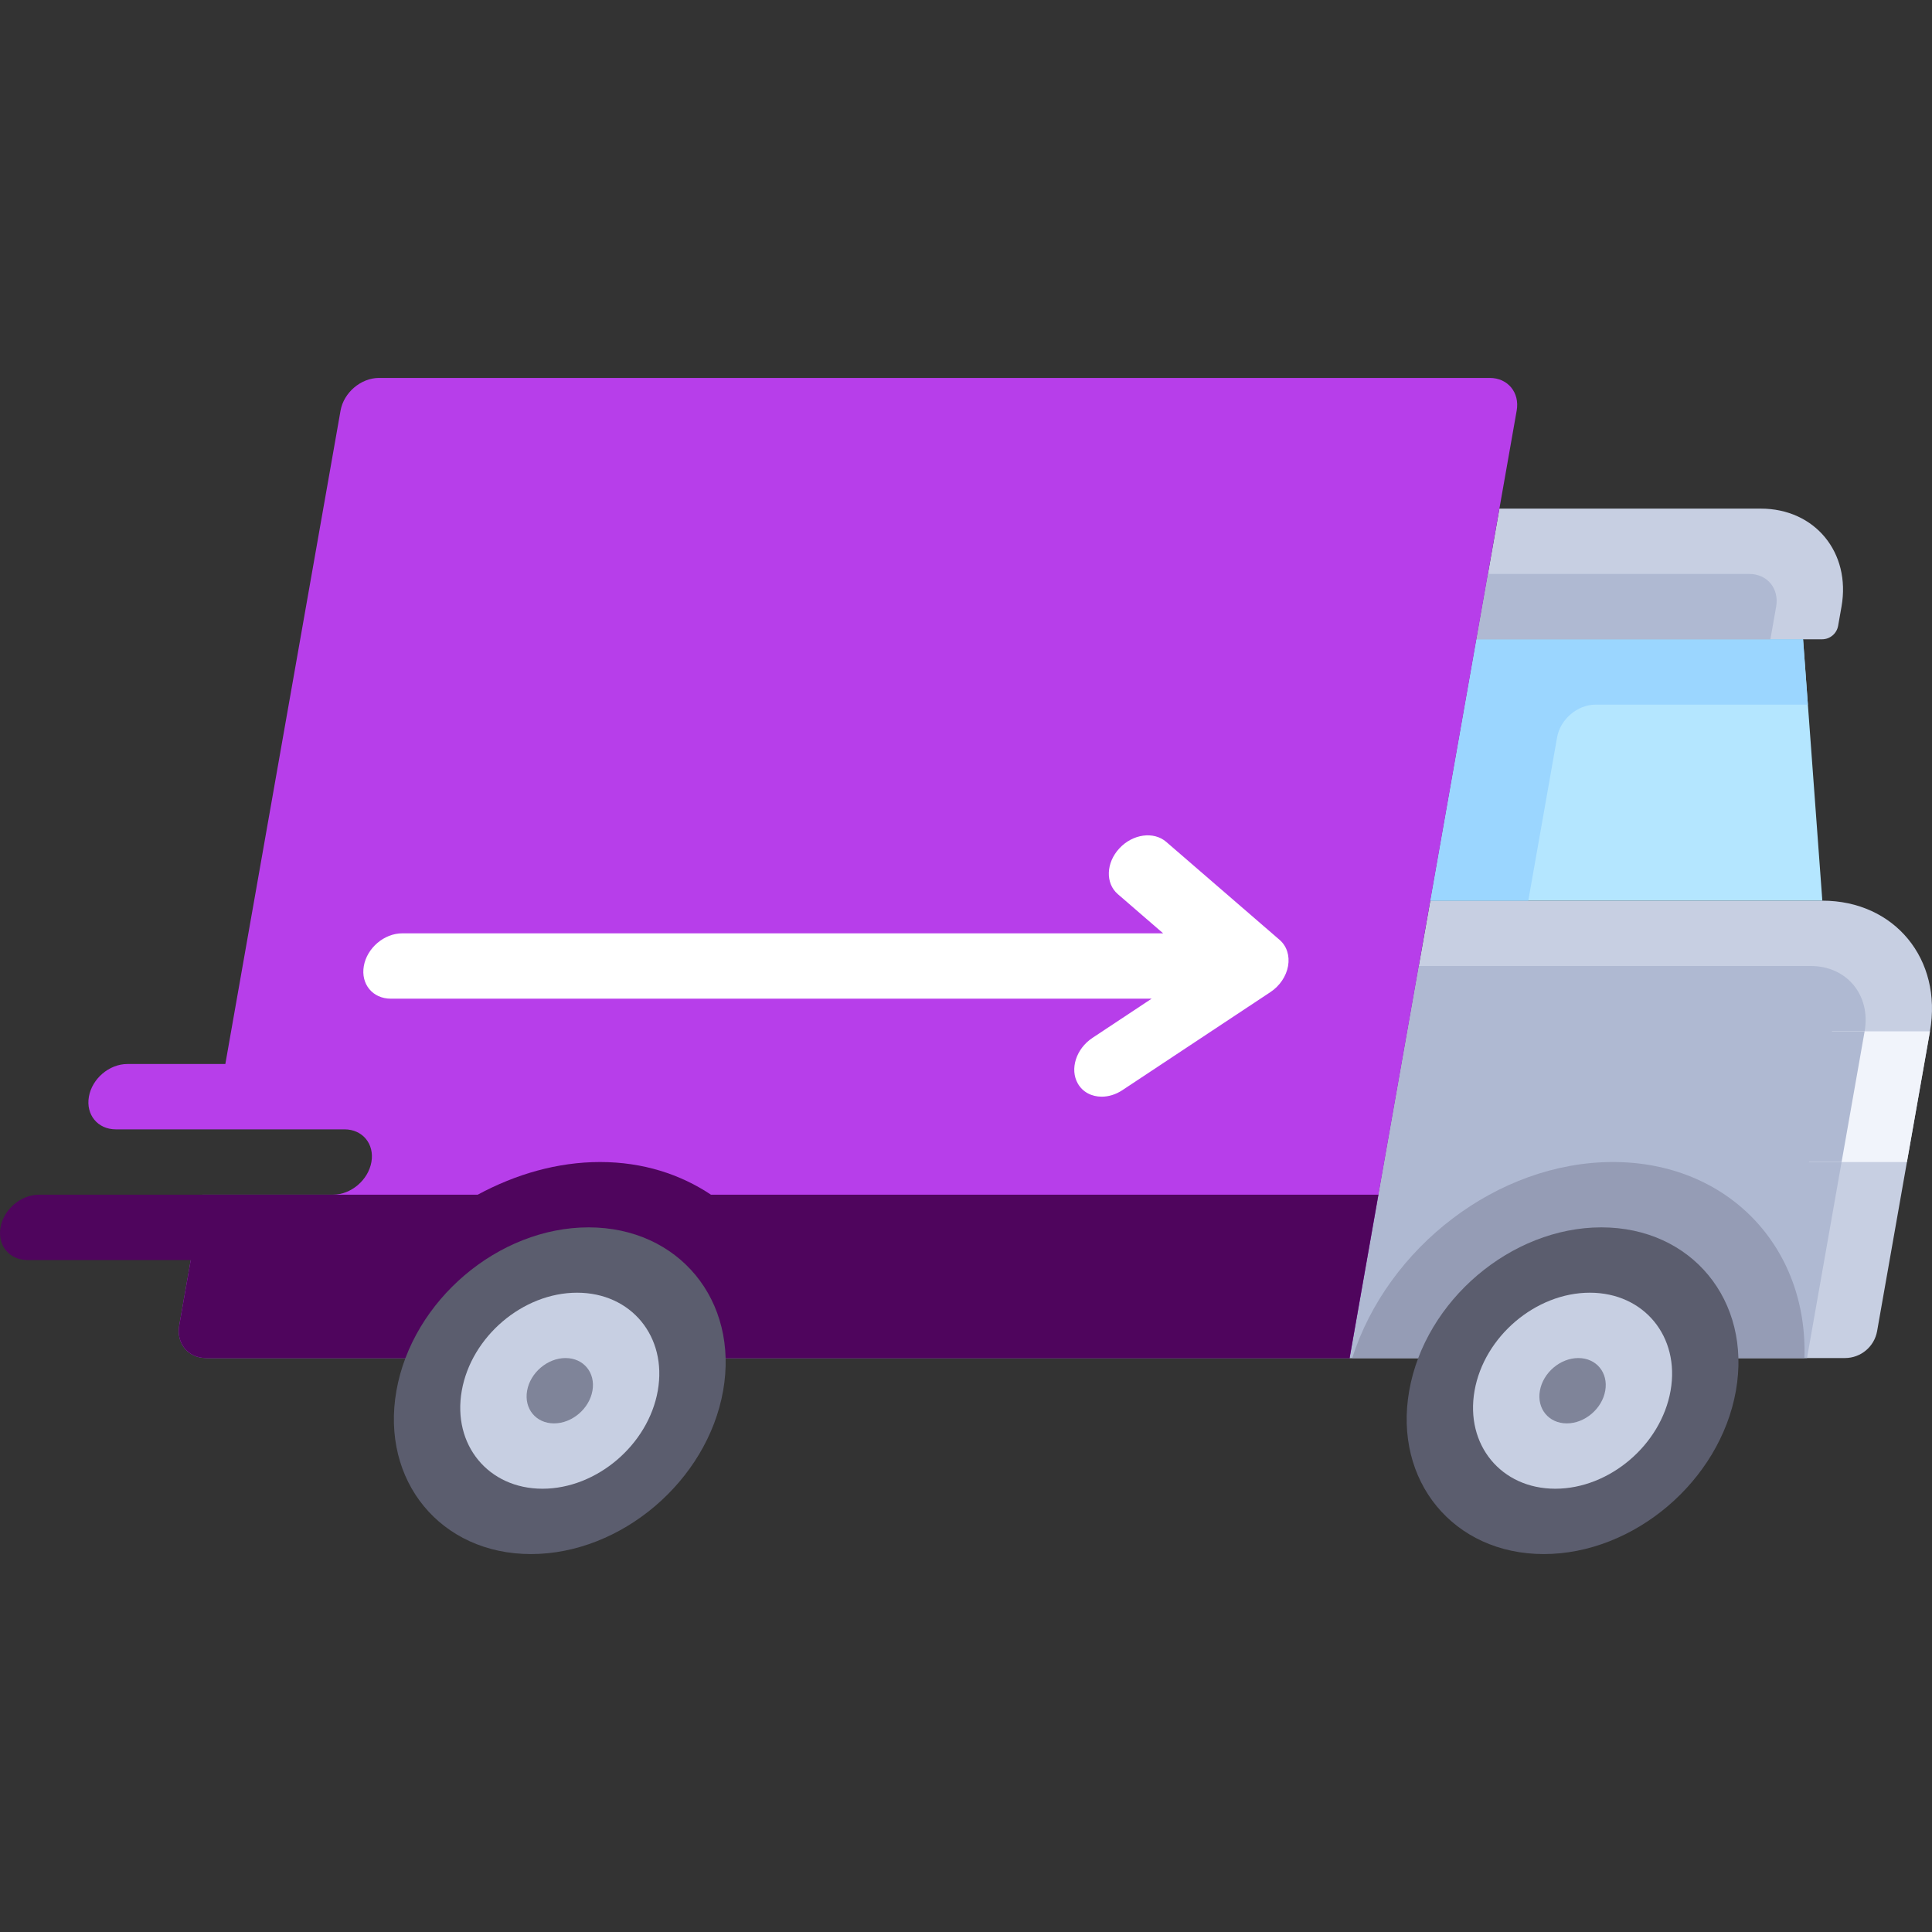 <?xml version="1.0"?>
<svg xmlns="http://www.w3.org/2000/svg" xmlns:xlink="http://www.w3.org/1999/xlink" version="1.1" id="Layer_1" x="0px" y="0px" viewBox="0 0 512 512" style="enable-background:new 0 0 512 512;" xml:space="preserve" width="512px" height="512px" class=""><rect x="0" y="0" width="512" height="512" fill="#333333" stroke="none"/><g><path style="fill:#C7CFE2;" d="M482.935,238.684H379.039l-21.373,121.212h131.264c4.201,0,7.797-3.016,8.526-7.155l14.004-79.425  C514.833,254.189,502.062,238.684,482.935,238.684z" data-original="#C7CFE2" class=""/><path style="fill:#AFB9D2" d="M375.986,256h103.896c9.564,0,15.949,7.752,14.263,17.316l-15.266,86.58H357.667L375.986,256z" data-original="#AFB9D2" class=""/><path style="fill:#959CB5;" d="M478.189,359.896c0.965-29.359-20.234-51.948-50.758-51.948s-59.689,22.589-69.077,51.948H478.189z" data-original="#959CB5" class=""/><path style="fill:#C7CFE2;" d="M466.622,134.788h-69.264l-6.106,34.632h91.606c2.101,0,3.898-1.509,4.263-3.577l0.896-5.081  C490.546,146.417,480.967,134.788,466.622,134.788z" data-original="#C7CFE2" class=""/><path style="fill:#5B5D6E;" d="M460.036,368.554c-4.215,23.908-27.015,43.29-50.923,43.29s-39.872-19.382-35.657-43.29  c4.215-23.908,27.015-43.29,50.923-43.29S464.251,344.645,460.036,368.554z" data-original="#5B5D6E" class=""/><polygon style="fill:#B4E6FF;" points="482.935,238.684 477.832,169.42 391.252,169.42 379.039,238.684 " data-original="#B4E6FF" class=""/><path style="fill:#C7CFE2;" d="M442.72,368.554c-2.529,14.345-16.209,25.974-30.554,25.974s-23.923-11.629-21.394-25.974  c2.529-14.345,16.209-25.974,30.554-25.974C435.67,342.58,445.249,354.209,442.72,368.554z" data-original="#C7CFE2" class=""/><path style="fill:#7F8499;" d="M425.404,368.554c-0.843,4.781-5.403,8.658-10.185,8.658c-4.783,0-7.974-3.877-7.131-8.658  c0.843-4.781,5.403-8.658,10.185-8.658C423.054,359.896,426.247,363.773,425.404,368.554z" data-original="#7F8499" class=""/><path style="fill:#9BD6FF;" d="M422.831,186.736h56.277l-1.276-17.316h-86.58l-12.213,69.264h25.974l7.633-43.29  C413.489,190.613,418.049,186.736,422.831,186.736z" data-original="#9BD6FF" class=""/><path style="fill:#AFB9D2" d="M394.305,152.104h69.264c4.781,0,7.974,3.877,7.131,8.658l-1.527,8.658h-77.922L394.305,152.104z" data-original="#AFB9D2" class=""/><polygon style="fill:#F1F4FB;" points="485.487,273.316 511.461,273.316 505.354,307.948 479.38,307.948 " data-original="#F1F4FB" class=""/><path style="fill:#AFB9D2" d="M468.171,273.316l-3.053,17.316c-1.686,9.563,4.699,17.316,14.263,17.316h8.658l6.106-34.632H468.171  z" data-original="#FFC850" class="active-path" data-old_color="#FFC850"/><path style="fill:#B73EEA" d="M394.807,100.156H100.435c-4.781,0-9.342,3.877-10.185,8.658l-30.532,173.16H33.743  c-4.786,0-9.342,3.877-10.185,8.658c-0.843,4.781,2.346,8.658,7.131,8.658h60.606c4.786,0,7.974,3.877,7.131,8.658  c-0.843,4.781-5.399,8.658-10.185,8.658H53.609l-6.106,34.632c-0.843,4.781,2.35,8.658,7.131,8.658h303.03l44.273-251.082  C402.781,104.031,399.589,100.156,394.807,100.156z" data-original="#FF507D" class="" data-old_color="#FF507D"/><path style="fill:#4F055D" d="M188.412,316.606c-8.111-5.414-18.048-8.658-29.379-8.658c-11.331,0-22.411,3.244-32.432,8.658H10.32  c-4.786,0-9.342,3.877-10.185,8.658c-0.843,4.781,2.346,8.658,7.131,8.658h43.29l-3.053,17.316c-0.843,4.781,2.35,8.658,7.131,8.658  h303.03l7.633-43.29H188.412z" data-original="#D23C69" class="" data-old_color="#D23C69"/><path style="fill:#5B5D6E;" d="M191.637,368.554c-4.215,23.908-27.015,43.29-50.923,43.29s-39.872-19.382-35.657-43.29  c4.215-23.908,27.015-43.29,50.923-43.29S195.853,344.645,191.637,368.554z" data-original="#5B5D6E" class=""/><path style="fill:#C7CFE2;" d="M174.321,368.554c-2.529,14.345-16.209,25.974-30.554,25.974s-23.923-11.629-21.394-25.974  c2.529-14.345,16.209-25.974,30.554-25.974C167.273,342.58,176.85,354.209,174.321,368.554z" data-original="#C7CFE2" class=""/><path style="fill:#7F8499;" d="M157.005,368.554c-0.843,4.781-5.403,8.658-10.185,8.658c-4.781,0-7.974-3.877-7.131-8.658  c0.843-4.781,5.403-8.658,10.185-8.658S157.848,363.773,157.005,368.554z" data-original="#7F8499" class=""/><path style="fill:#FFFFFF;" d="M339.108,249.075l-30.052-25.974c-3.318-2.858-8.88-2.097-12.422,1.734  c-3.549,3.821-3.728,9.25-0.403,12.116l12.018,10.392H106.603c-4.786,0-9.341,3.872-10.185,8.658  c-0.844,4.786,2.346,8.658,7.131,8.658h201.647l-15.683,10.392c-4.336,2.866-6.07,8.294-3.87,12.116  c1.299,2.275,3.684,3.466,6.321,3.466c1.81,0,3.727-0.566,5.488-1.734l39.212-25.974c2.469-1.632,4.208-4.202,4.687-6.924  S341.002,250.707,339.108,249.075z" data-original="#FFFFFF" class=""/></g> </svg>
